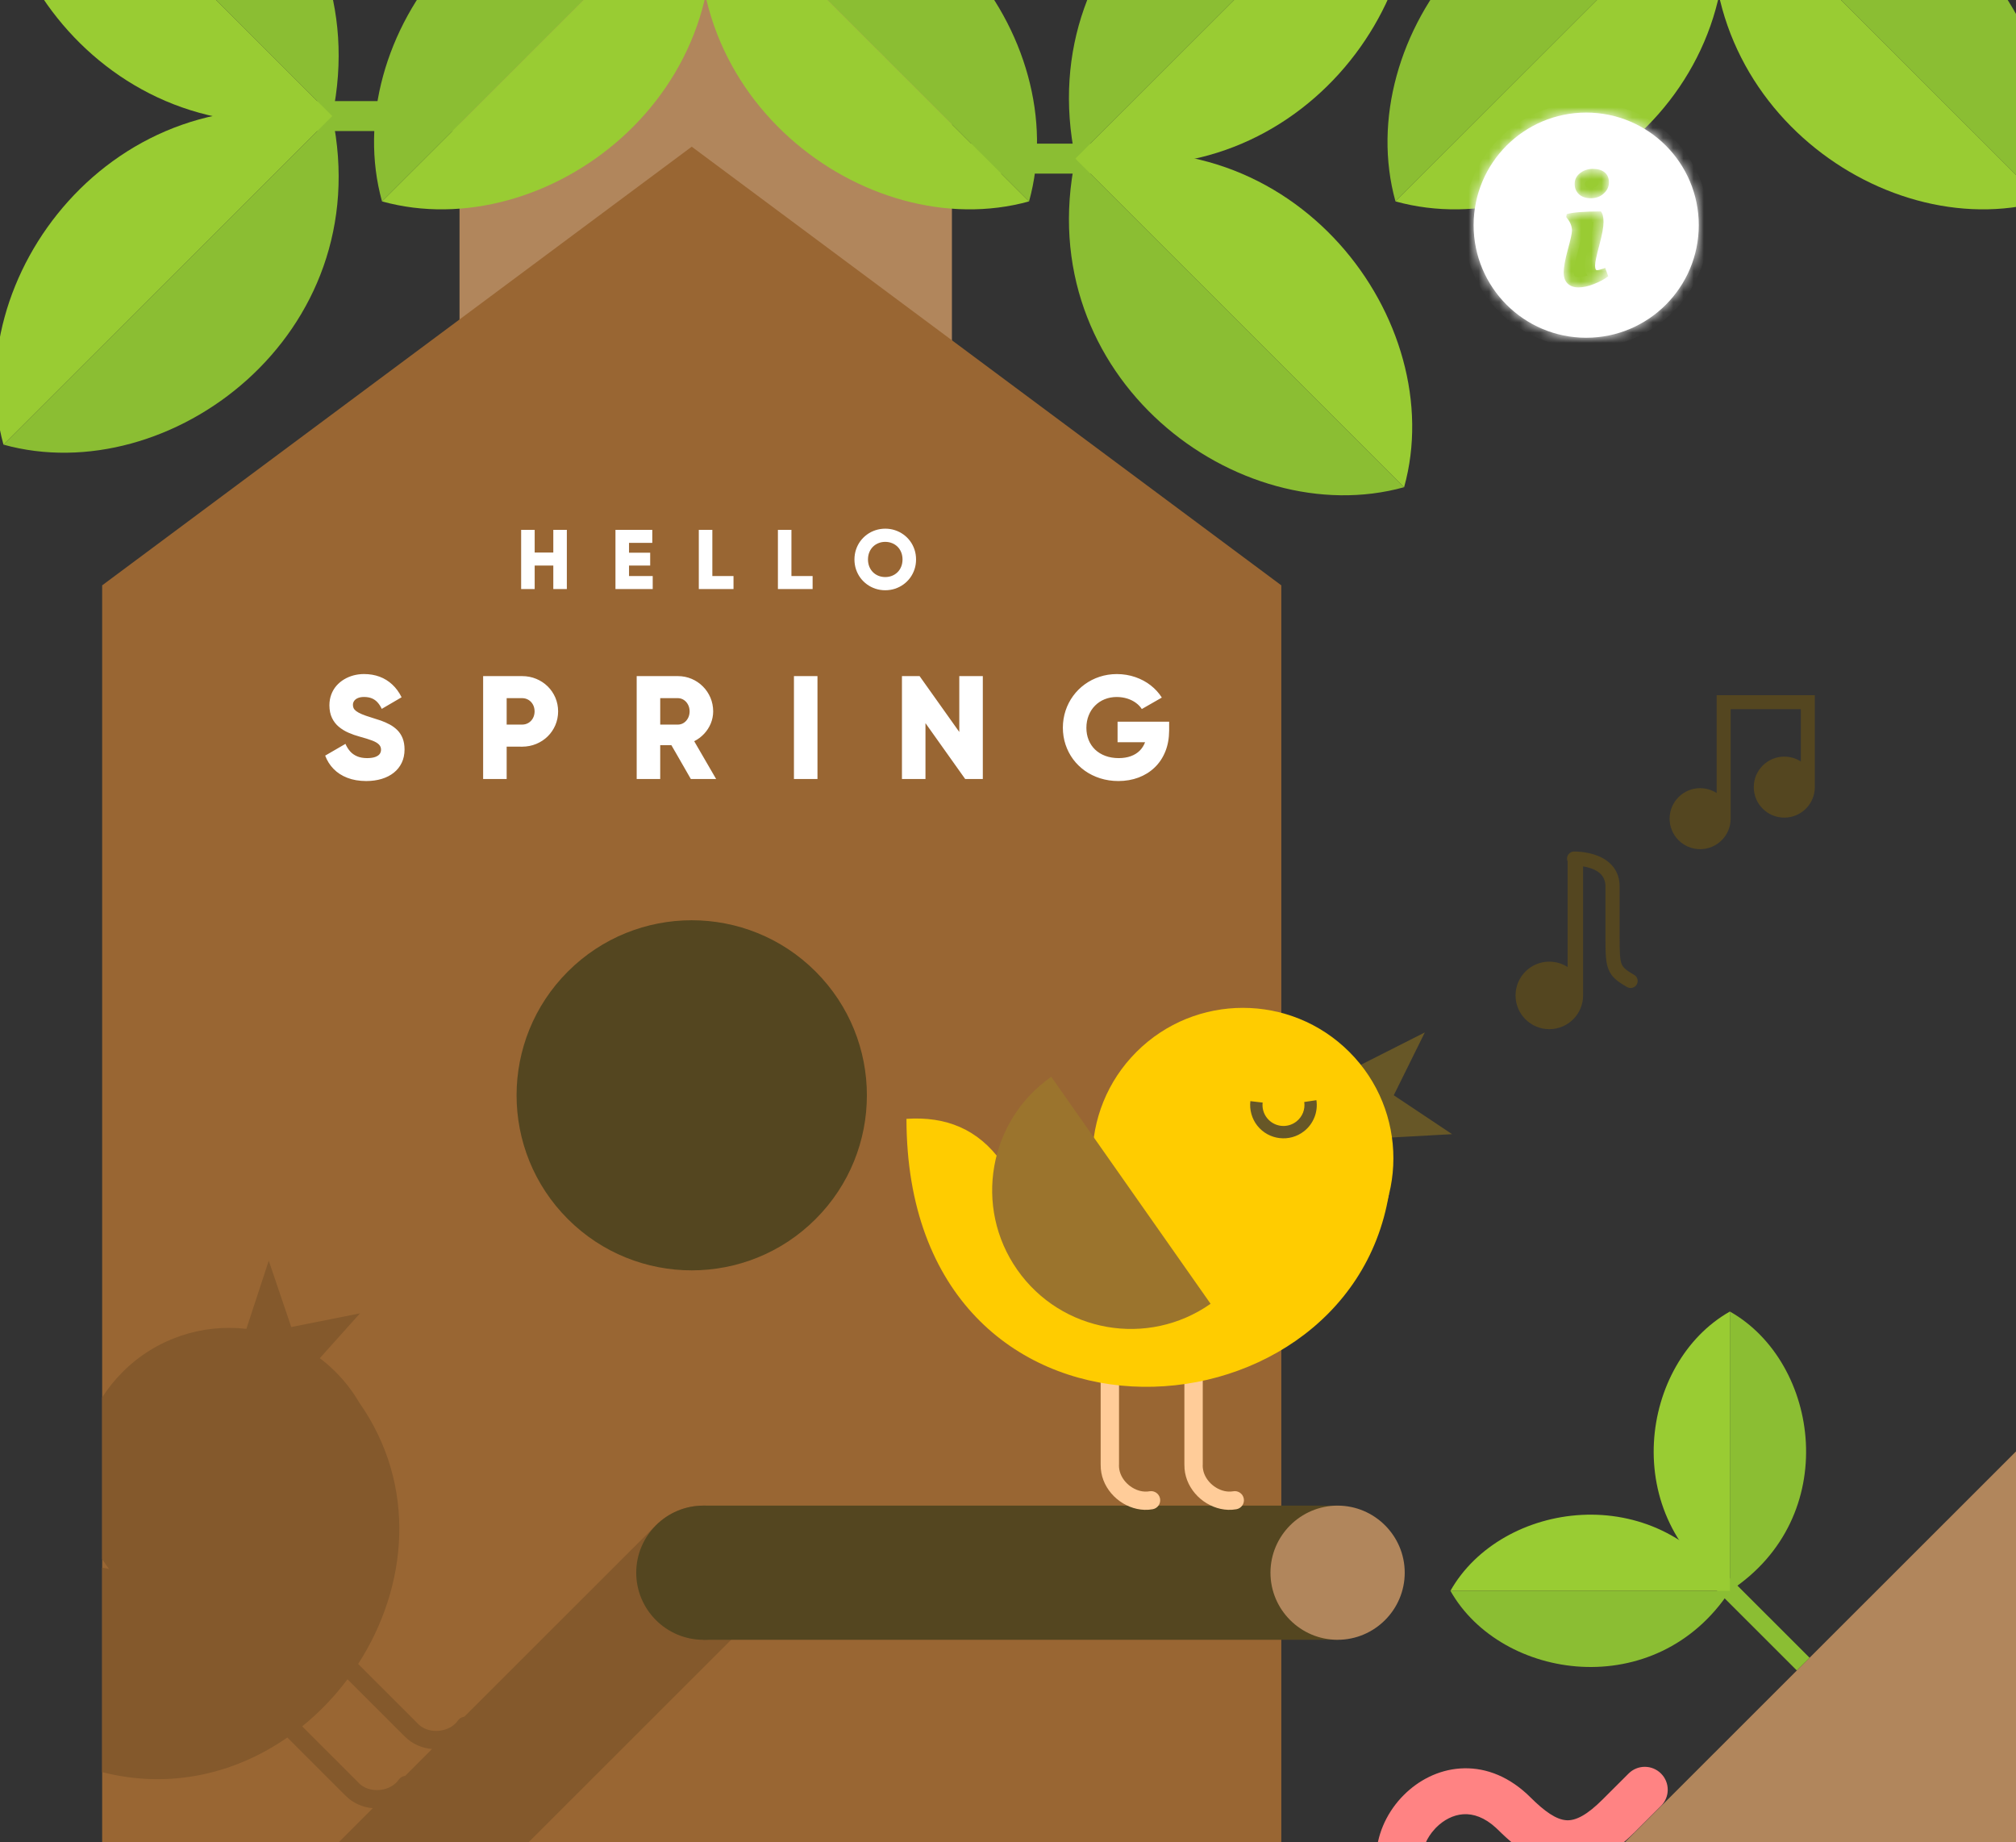 <svg width="197" height="180" viewBox="0 0 197 180" fill="none" xmlns="http://www.w3.org/2000/svg">
<rect x="0" y="0" width="197" height="180" fill="#333333" stroke="none"/>
<g clip-path="url(#clip0_2238_48440)">
<path fill-rule="evenodd" clip-rule="evenodd" d="M61.679 277.046L85.734 301.082L203.04 183.858V135.783L61.679 277.046Z" fill="#B1865C"/>
<path d="M49.324 9.878H30.527V12.805H49.324V9.878Z" fill="#8BBE33"/>
<path fill-rule="evenodd" clip-rule="evenodd" d="M0.34 43.445L32.466 11.342C36.947 32.747 16.52 47.939 0.34 43.445Z" fill="#8BBE33"/>
<path fill-rule="evenodd" clip-rule="evenodd" d="M0.34 43.445L32.466 11.342C11.046 6.863 -4.157 27.276 0.34 43.445Z" fill="#99CC33"/>
<path fill-rule="evenodd" clip-rule="evenodd" d="M0.34 -20.762L32.466 11.341C36.947 -10.063 16.52 -25.257 0.34 -20.762Z" fill="#8BBE33"/>
<path fill-rule="evenodd" clip-rule="evenodd" d="M0.34 -20.762L32.466 11.341C11.046 15.821 -4.158 -4.593 0.34 -20.762Z" fill="#99CC33"/>
<path d="M107.023 14.036H88.225V16.963H107.023V14.036Z" fill="#8BBE33"/>
<path fill-rule="evenodd" clip-rule="evenodd" d="M137.208 47.604L105.083 15.5C100.601 36.905 121.028 52.098 137.208 47.604Z" fill="#8BBE33"/>
<path fill-rule="evenodd" clip-rule="evenodd" d="M137.208 47.604L105.083 15.5C126.502 11.022 141.705 31.435 137.208 47.604Z" fill="#99CC33"/>
<path fill-rule="evenodd" clip-rule="evenodd" d="M137.208 -16.604L105.083 15.499C100.601 -5.906 121.028 -21.098 137.208 -16.604Z" fill="#8BBE33"/>
<path fill-rule="evenodd" clip-rule="evenodd" d="M137.208 -16.604L105.083 15.499C126.502 19.978 141.705 -0.435 137.208 -16.604Z" fill="#99CC33"/>
<path d="M93.02 -28.493H44.905V301.339H93.02V-28.493Z" fill="#B1865C"/>
<path fill-rule="evenodd" clip-rule="evenodd" d="M9.983 57.193L67.595 14.333L125.208 57.193V213.918H67.595H9.983V57.193Z" fill="#996633"/>
<path fill-rule="evenodd" clip-rule="evenodd" d="M64.092 149.03C66.653 146.47 70.808 146.47 73.369 149.03C75.931 151.59 75.931 155.74 73.369 158.302L17.715 213.918H9.983V203.104L64.092 149.032V149.03Z" fill="#84592C"/>
<path fill-rule="evenodd" clip-rule="evenodd" d="M24.077 129.837L26.263 123.18L28.461 129.663L35.178 128.325L31.252 132.707C31.787 133.111 32.301 133.556 32.789 134.044C33.702 134.956 34.469 135.957 35.091 137.021C40.835 145.195 39.83 155.104 34.998 162.582L40.788 168.369C40.812 168.391 40.832 168.414 40.852 168.439C40.947 168.534 41.048 168.619 41.154 168.693C41.64 169.03 42.253 169.164 42.853 169.116C43.458 169.066 44.038 168.836 44.456 168.445C44.563 168.344 44.66 168.233 44.742 168.114C45.022 167.711 45.58 167.61 45.985 167.892C46.388 168.172 46.489 168.729 46.207 169.134C46.051 169.359 45.873 169.564 45.678 169.745C44.956 170.419 43.99 170.815 43.001 170.897C42.009 170.977 40.977 170.743 40.134 170.158C39.931 170.017 39.74 169.857 39.565 169.678L39.519 169.637L33.957 164.079C32.676 165.789 31.186 167.342 29.528 168.681L35.001 174.15C35.023 174.174 35.045 174.197 35.065 174.221C35.16 174.316 35.261 174.4 35.367 174.475C35.853 174.812 36.466 174.946 37.066 174.898C37.671 174.848 38.251 174.617 38.669 174.226C38.775 174.125 38.873 174.015 38.955 173.896C39.237 173.493 39.793 173.393 40.198 173.674C40.601 173.955 40.702 174.511 40.42 174.916C40.264 175.141 40.086 175.345 39.891 175.528C39.169 176.202 38.201 176.598 37.214 176.68C36.222 176.76 35.19 176.526 34.347 175.941C34.144 175.801 33.953 175.639 33.778 175.461L33.732 175.42L28.079 169.769C23.032 173.27 16.677 174.856 9.98 173.153V153.176L10.651 153.294C10.413 152.98 10.19 152.658 9.98 152.329V136.546C10.546 135.66 11.215 134.822 11.989 134.048C15.29 130.749 19.771 129.347 24.074 129.841L24.077 129.837Z" fill="#84592C"/>
<path d="M79.698 119.115C86.382 112.436 86.382 101.606 79.698 94.926C73.013 88.247 62.176 88.247 55.492 94.926C48.808 101.606 48.808 112.436 55.492 119.115C62.176 125.795 73.013 125.795 79.698 119.115Z" fill="#544620"/>
<path fill-rule="evenodd" clip-rule="evenodd" d="M68.731 160.222C72.345 160.222 75.291 157.277 75.291 153.667C75.291 150.057 72.343 147.112 68.731 147.112C65.119 147.112 62.171 150.057 62.171 153.667C62.171 157.277 65.119 160.222 68.731 160.222Z" fill="#544620"/>
<path d="M130.708 147.112H68.731V160.222H130.708V147.112Z" fill="#544620"/>
<path fill-rule="evenodd" clip-rule="evenodd" d="M130.708 160.222C134.321 160.222 137.267 157.277 137.267 153.667C137.267 150.057 134.32 147.112 130.708 147.112C127.095 147.112 124.148 150.057 124.148 153.667C124.148 157.277 127.095 160.222 130.708 160.222Z" fill="#B1865C"/>
<path fill-rule="evenodd" clip-rule="evenodd" d="M132.6 104.231L139.231 100.878L135.95 107.516C134.935 109.571 132.797 109.578 131.667 108.414C130.807 107.53 130.312 105.939 132.6 104.231Z" fill="#675727"/>
<path fill-rule="evenodd" clip-rule="evenodd" d="M134.476 111.227L141.896 110.818L135.733 106.708C133.826 105.436 131.971 106.498 131.574 108.072C131.273 109.267 131.641 110.893 134.476 111.229V111.227Z" fill="#675727"/>
<path d="M109.346 131.887C109.346 131.393 108.945 130.992 108.451 130.992C107.956 130.992 107.555 131.393 107.555 131.887V143.096L107.557 143.156C107.555 143.408 107.577 143.656 107.621 143.898C107.802 144.908 108.366 145.802 109.125 146.447C109.881 147.088 110.845 147.491 111.832 147.523C112.099 147.532 112.37 147.514 112.639 147.465C113.125 147.378 113.447 146.914 113.36 146.43C113.273 145.946 112.808 145.624 112.324 145.711C112.182 145.736 112.035 145.745 111.889 145.741C111.316 145.723 110.743 145.476 110.279 145.084C109.821 144.694 109.482 144.166 109.378 143.585C109.355 143.458 109.344 143.325 109.344 143.191C109.348 143.159 109.349 143.127 109.349 143.096V131.887H109.346Z" fill="#FFCC99"/>
<path d="M117.527 131.887C117.527 131.393 117.127 130.992 116.632 130.992C116.137 130.992 115.736 131.393 115.736 131.887V143.096L115.739 143.156C115.736 143.408 115.758 143.656 115.802 143.898C115.983 144.908 116.547 145.802 117.306 146.447C118.062 147.088 119.026 147.491 120.015 147.523C120.281 147.532 120.552 147.514 120.822 147.465C121.307 147.378 121.629 146.914 121.542 146.43C121.455 145.946 120.991 145.624 120.507 145.711C120.364 145.736 120.218 145.745 120.071 145.741C119.499 145.723 118.925 145.476 118.462 145.084C118.003 144.694 117.664 144.166 117.561 143.585C117.537 143.458 117.526 143.325 117.526 143.191C117.529 143.159 117.532 143.127 117.532 143.096V131.887H117.527Z" fill="#FFCC99"/>
<path fill-rule="evenodd" clip-rule="evenodd" d="M117.01 120.143L135.722 116.669C131.595 141.773 88.605 144.14 88.578 109.321C92.397 109.062 95.576 110.299 97.887 113.558C98.394 105.324 107.51 118.738 117.01 120.143Z" fill="#FFCC00"/>
<path d="M131.852 123.564C137.596 117.825 137.596 108.519 131.852 102.78C126.109 97.041 116.798 97.041 111.054 102.78C105.311 108.519 105.311 117.825 111.054 123.564C116.798 129.303 126.109 129.303 131.852 123.564Z" fill="#FFCC00"/>
<path fill-rule="evenodd" clip-rule="evenodd" d="M110.511 116.301L118.297 127.392C112.168 131.69 103.713 130.208 99.413 124.082C95.112 117.956 96.596 109.509 102.726 105.211L110.511 116.301Z" fill="#9B742D"/>
<path d="M128.638 107.498C128.723 108.075 128.651 108.652 128.445 109.171H128.443C128.235 109.696 127.893 110.166 127.438 110.524C126.733 111.081 125.866 111.3 125.04 111.202C124.212 111.106 123.421 110.693 122.862 109.988C122.597 109.652 122.403 109.267 122.287 108.858C122.171 108.448 122.134 108.015 122.184 107.591L123.384 107.732C123.352 108.004 123.374 108.275 123.446 108.528C123.518 108.781 123.641 109.024 123.812 109.239C124.163 109.683 124.661 109.942 125.181 110.003C125.701 110.064 126.245 109.926 126.689 109.575C126.978 109.346 127.195 109.051 127.325 108.727C127.456 108.396 127.502 108.033 127.449 107.674L128.64 107.497L128.638 107.498Z" fill="#675727"/>
<path fill-rule="evenodd" clip-rule="evenodd" d="M151.398 93.963C152.056 93.963 152.67 94.156 153.185 94.487V84.171C153.148 84.085 153.127 83.992 153.127 83.893C153.127 83.51 153.438 83.201 153.82 83.201C154.616 83.201 155.976 83.362 156.979 84.075C157.71 84.595 158.245 85.381 158.266 86.554V86.565H158.269V91.647C158.269 93.004 158.285 93.757 158.469 94.207C158.624 94.588 158.986 94.847 159.684 95.25C160.015 95.439 160.128 95.861 159.939 96.191C159.749 96.521 159.327 96.634 158.997 96.445C158.014 95.879 157.492 95.479 157.186 94.727C156.908 94.044 156.882 93.179 156.882 91.647V86.565H156.885C156.869 85.917 156.576 85.484 156.177 85.2C155.75 84.896 155.201 84.734 154.698 84.654V97.26C154.698 99.082 153.22 100.559 151.398 100.559C149.576 100.559 148.096 99.082 148.096 97.26C148.096 95.438 149.574 93.961 151.398 93.961V93.963Z" fill="#544620"/>
<path fill-rule="evenodd" clip-rule="evenodd" d="M166.133 77.012C166.728 77.012 167.282 77.186 167.748 77.486V67.925H177.341V76.909C177.341 78.555 176.005 79.889 174.359 79.889C172.712 79.889 171.375 78.555 171.375 76.909C171.375 75.264 172.711 73.928 174.359 73.928C174.953 73.928 175.508 74.102 175.973 74.402V69.292H169.117V79.992C169.117 81.637 167.781 82.971 166.135 82.971C164.488 82.971 163.151 81.637 163.151 79.992C163.151 78.346 164.487 77.01 166.135 77.01L166.133 77.012Z" fill="#544620"/>
<path d="M162.312 176.456C163.187 175.581 163.187 174.164 162.312 173.29C161.437 172.415 160.018 172.415 159.143 173.29L156.609 175.819C155.133 177.295 154.009 177.916 153.063 177.853C152.061 177.786 150.93 176.985 149.568 175.631C149.432 175.496 149.318 175.385 149.227 175.302C147.108 173.353 144.825 172.65 142.687 172.795C140.551 172.94 138.619 173.942 137.169 175.398C137.057 175.51 136.97 175.599 136.908 175.668C135.415 177.289 134.509 179.392 134.473 181.54C134.44 183.544 135.151 185.561 136.824 187.251C138.56 189.004 139.394 190.373 139.399 191.545C139.405 192.679 138.603 193.924 137.068 195.436L134.355 198.09C133.477 198.961 133.47 200.379 134.342 201.257C135.213 202.134 136.633 202.141 137.511 201.269L140.224 198.615C142.638 196.238 143.896 194.002 143.885 191.532C143.874 189.098 142.617 186.736 140.005 184.097C139.261 183.347 138.944 182.467 138.96 181.602C138.976 180.576 139.438 179.539 140.201 178.712C140.269 178.639 140.314 178.59 140.338 178.565C141.066 177.835 141.997 177.333 142.984 177.267C143.968 177.201 145.073 177.574 146.181 178.594C146.277 178.683 146.35 178.751 146.398 178.799C148.522 180.911 150.521 182.177 152.763 182.325C155.062 182.476 157.302 181.458 159.776 178.987L162.31 176.456H162.312Z" fill="#FF8383"/>
<path fill-rule="evenodd" clip-rule="evenodd" d="M136.363 19.678L167.979 -11.915C146.899 -16.322 131.938 3.766 136.363 19.678Z" fill="#8BBE33"/>
<path fill-rule="evenodd" clip-rule="evenodd" d="M136.363 19.678L167.979 -11.915C172.389 9.15 152.286 24.1 136.363 19.678Z" fill="#99CC33"/>
<path fill-rule="evenodd" clip-rule="evenodd" d="M199.594 19.678L167.979 -11.915C189.057 -16.322 204.019 3.766 199.594 19.678Z" fill="#8BBE33"/>
<path fill-rule="evenodd" clip-rule="evenodd" d="M199.594 19.678L167.979 -11.915C163.569 9.15 183.671 24.1 199.594 19.678Z" fill="#99CC33"/>
<path d="M168.839 153.991L167.594 155.235L175.583 163.219L176.829 161.975L168.839 153.991Z" fill="#8BBE33"/>
<path fill-rule="evenodd" clip-rule="evenodd" d="M141.733 155.438H169.042C161.843 166.439 146.699 164.22 141.733 155.438Z" fill="#8BBE33"/>
<path fill-rule="evenodd" clip-rule="evenodd" d="M141.733 155.438H169.042C161.843 144.437 146.699 146.656 141.733 155.438Z" fill="#99CC33"/>
<path fill-rule="evenodd" clip-rule="evenodd" d="M169.042 128.148V155.438C180.05 148.244 177.83 133.11 169.042 128.148Z" fill="#8BBE33"/>
<path fill-rule="evenodd" clip-rule="evenodd" d="M169.042 128.148V155.438C158.033 148.244 160.254 133.11 169.042 128.148Z" fill="#99CC33"/>
<path fill-rule="evenodd" clip-rule="evenodd" d="M37.329 19.678L68.944 -11.915C47.864 -16.322 32.904 3.766 37.329 19.678Z" fill="#8BBE33"/>
<path fill-rule="evenodd" clip-rule="evenodd" d="M37.329 19.678L68.944 -11.915C73.354 9.15 53.252 24.1 37.329 19.678Z" fill="#99CC33"/>
<path fill-rule="evenodd" clip-rule="evenodd" d="M100.558 19.678L68.943 -11.915C90.022 -16.322 104.983 3.766 100.558 19.678Z" fill="#8BBE33"/>
<path fill-rule="evenodd" clip-rule="evenodd" d="M100.558 19.678L68.943 -11.915C64.533 9.15 84.635 24.1 100.558 19.678Z" fill="#99CC33"/>
<path d="M86.505 57.673V56.384C86.743 56.383 86.963 56.343 87.168 56.26C87.372 56.179 87.549 56.062 87.704 55.912C87.858 55.76 87.976 55.58 88.062 55.369C88.148 55.159 88.192 54.924 88.194 54.664C88.192 54.406 88.148 54.17 88.062 53.96C87.976 53.748 87.856 53.569 87.704 53.417C87.549 53.265 87.372 53.149 87.168 53.069C86.963 52.986 86.743 52.946 86.505 52.944V51.656C86.839 51.656 87.157 51.707 87.457 51.805C87.757 51.904 88.033 52.044 88.283 52.225C88.534 52.406 88.751 52.62 88.936 52.87C89.12 53.12 89.261 53.395 89.363 53.697C89.464 54 89.515 54.323 89.516 54.664C89.516 55.006 89.464 55.329 89.363 55.632C89.261 55.934 89.118 56.21 88.936 56.459C88.751 56.708 88.534 56.923 88.283 57.104C88.033 57.286 87.757 57.425 87.457 57.524C87.157 57.622 86.839 57.672 86.505 57.673ZM54.068 51.772V53.986H52.248V51.772H50.925V57.557H52.248V55.26H54.068V57.557H55.391V51.772H54.068ZM86.505 51.656V52.944C86.268 52.944 86.048 52.986 85.843 53.069C85.639 53.15 85.462 53.266 85.308 53.417C85.153 53.569 85.035 53.748 84.949 53.96C84.863 54.17 84.819 54.405 84.817 54.664C84.819 54.923 84.863 55.159 84.949 55.369C85.035 55.58 85.155 55.76 85.308 55.912C85.462 56.064 85.639 56.179 85.843 56.26C86.048 56.343 86.268 56.383 86.505 56.384V57.673C86.172 57.673 85.854 57.622 85.554 57.524C85.254 57.425 84.978 57.286 84.728 57.104C84.478 56.923 84.26 56.709 84.075 56.459C83.891 56.209 83.75 55.934 83.648 55.632C83.547 55.329 83.496 55.006 83.495 54.664C83.496 54.323 83.547 54 83.648 53.697C83.75 53.395 83.891 53.119 84.075 52.87C84.26 52.621 84.478 52.406 84.728 52.225C84.978 52.042 85.254 51.904 85.554 51.805C85.854 51.707 86.172 51.657 86.505 51.656ZM61.467 56.284V55.258H63.535V54.003H61.467V53.044H63.741V51.772H60.142V57.557H63.782V56.285H61.467V56.284ZM69.609 56.284V51.77H68.286V57.556H71.677V56.284H69.609ZM77.338 56.284V51.77H76.016V57.556H79.407V56.284H77.338Z" fill="white"/>
<path d="M65.952 73.411V70.8H66.24C66.453 70.798 66.646 70.741 66.819 70.628C66.992 70.516 67.127 70.362 67.231 70.168C67.334 69.974 67.387 69.753 67.389 69.507C67.386 69.261 67.334 69.04 67.231 68.847C67.129 68.653 66.992 68.5 66.819 68.387C66.646 68.275 66.453 68.217 66.24 68.214H65.952V66.061H66.24C66.721 66.063 67.169 66.154 67.587 66.331C68.001 66.508 68.368 66.753 68.681 67.069C68.998 67.382 69.241 67.749 69.42 68.163C69.597 68.579 69.688 69.026 69.691 69.509C69.688 69.923 69.609 70.318 69.456 70.689C69.302 71.061 69.086 71.397 68.809 71.694C68.531 71.991 68.207 72.236 67.837 72.424L69.978 76.114H67.506L65.955 73.411H65.952ZM77.583 66.062V76.114H79.882V66.062H77.583ZM93.74 66.062V71.519L89.861 66.062H88.137V76.114H90.436V70.657L94.315 76.114H96.039V66.062H93.74ZM114.25 70.513H109.207V72.523H111.894C111.774 72.846 111.597 73.121 111.365 73.353C111.132 73.583 110.845 73.761 110.502 73.885C110.162 74.01 109.766 74.072 109.321 74.075C108.833 74.072 108.392 73.999 108.004 73.852C107.614 73.706 107.284 73.5 107.007 73.237C106.735 72.972 106.523 72.661 106.379 72.299C106.233 71.94 106.161 71.545 106.16 71.117C106.162 70.673 106.236 70.267 106.385 69.901C106.531 69.532 106.737 69.214 107.006 68.946C107.271 68.678 107.584 68.47 107.942 68.325C108.301 68.178 108.694 68.105 109.119 68.102C109.5 68.105 109.849 68.158 110.169 68.26C110.487 68.363 110.767 68.504 111.006 68.681C111.246 68.858 111.435 69.057 111.576 69.279L113.531 68.159C113.246 67.707 112.882 67.307 112.441 66.963C112 66.62 111.503 66.352 110.943 66.159C110.383 65.965 109.779 65.864 109.135 65.862C108.54 65.864 107.978 65.953 107.448 66.127C106.919 66.301 106.437 66.548 105.999 66.866C105.561 67.184 105.182 67.562 104.864 67.997C104.546 68.433 104.299 68.912 104.125 69.438C103.952 69.962 103.863 70.516 103.861 71.102C103.863 71.68 103.949 72.232 104.122 72.752C104.295 73.272 104.541 73.75 104.861 74.184C105.182 74.618 105.568 74.992 106.013 75.311C106.461 75.629 106.961 75.873 107.512 76.049C108.065 76.223 108.656 76.313 109.291 76.314C110 76.311 110.654 76.199 111.254 75.974C111.853 75.749 112.376 75.424 112.824 74.996C113.272 74.57 113.619 74.052 113.868 73.443C114.117 72.835 114.241 72.146 114.247 71.375V70.513H114.25ZM65.952 66.062V68.216H64.516V70.8H65.952V73.411L65.607 72.811H64.515V76.114H62.216V66.062H65.951H65.952ZM50.874 72.954V70.8H51.018C51.254 70.798 51.463 70.741 51.648 70.628C51.831 70.516 51.974 70.362 52.08 70.168C52.185 69.974 52.237 69.753 52.24 69.507C52.237 69.261 52.185 69.04 52.08 68.847C51.974 68.653 51.831 68.5 51.648 68.387C51.464 68.275 51.256 68.217 51.018 68.214H50.874V66.061H51.018C51.516 66.063 51.979 66.154 52.404 66.331C52.83 66.508 53.202 66.753 53.523 67.069C53.841 67.382 54.088 67.749 54.268 68.163C54.445 68.579 54.536 69.026 54.539 69.509C54.536 69.989 54.445 70.437 54.268 70.854C54.088 71.269 53.842 71.635 53.523 71.948C53.202 72.265 52.83 72.508 52.404 72.686C51.979 72.863 51.516 72.954 51.018 72.957H50.874V72.954ZM35.796 76.314C36.344 76.314 36.846 76.242 37.303 76.104C37.757 75.966 38.15 75.764 38.483 75.499C38.816 75.234 39.075 74.91 39.257 74.528C39.44 74.148 39.53 73.714 39.532 73.228C39.53 72.803 39.466 72.44 39.343 72.132C39.219 71.823 39.049 71.563 38.833 71.345C38.617 71.129 38.371 70.945 38.095 70.796C37.82 70.646 37.526 70.516 37.221 70.408C36.911 70.3 36.606 70.202 36.299 70.111C35.91 69.994 35.595 69.883 35.355 69.781C35.115 69.677 34.93 69.578 34.806 69.481C34.679 69.383 34.596 69.285 34.55 69.184C34.507 69.083 34.485 68.975 34.488 68.861C34.488 68.724 34.528 68.6 34.608 68.485C34.687 68.37 34.807 68.276 34.968 68.207C35.128 68.138 35.327 68.102 35.566 68.1C35.87 68.1 36.132 68.148 36.349 68.24C36.567 68.334 36.751 68.468 36.904 68.642C37.058 68.815 37.192 69.022 37.304 69.263L39.243 68.129C38.997 67.635 38.695 67.219 38.331 66.884C37.969 66.547 37.556 66.29 37.091 66.118C36.627 65.946 36.119 65.86 35.565 65.86C35.215 65.86 34.875 65.906 34.547 65.991C34.217 66.08 33.91 66.21 33.625 66.38C33.34 66.549 33.092 66.758 32.876 67.004C32.66 67.253 32.493 67.536 32.373 67.856C32.252 68.177 32.19 68.531 32.189 68.919C32.193 69.397 32.277 69.807 32.441 70.148C32.605 70.491 32.829 70.78 33.108 71.012C33.389 71.247 33.704 71.44 34.057 71.593C34.406 71.747 34.77 71.874 35.149 71.976C35.649 72.113 36.054 72.237 36.361 72.355C36.668 72.472 36.888 72.6 37.027 72.743C37.166 72.881 37.236 73.051 37.233 73.255C37.236 73.386 37.2 73.516 37.123 73.641C37.044 73.765 36.904 73.866 36.707 73.947C36.508 74.029 36.23 74.072 35.869 74.075C35.493 74.072 35.167 74.015 34.897 73.898C34.626 73.783 34.397 73.623 34.213 73.414C34.029 73.206 33.876 72.962 33.758 72.682L31.776 73.831C31.962 74.327 32.237 74.763 32.599 75.133C32.962 75.504 33.407 75.793 33.94 75.999C34.474 76.208 35.095 76.312 35.798 76.315L35.796 76.314ZM50.874 66.062V68.216H49.51V70.8H50.874V72.954H49.51V76.114H47.211V66.062H50.874Z" fill="white"/>
<rect x="150" y="16" width="10" height="15" fill="#99CC33"/>
<mask id="path-47-inside-1_2238_48440" fill="white">
<path fill-rule="evenodd" clip-rule="evenodd" d="M155 33C161.075 33 166 28.075 166 22C166 15.925 161.075 11 155 11C148.925 11 144 15.925 144 22C144 28.075 148.925 33 155 33ZM156.282 23.958C156.557 22.935 156.694 22.181 156.694 21.698C156.694 21.203 156.606 20.856 156.43 20.658C154.78 20.658 153.669 20.746 153.097 20.922L153.048 21.203L153.18 21.384C153.466 21.747 153.609 22.132 153.609 22.539C153.609 22.803 153.471 23.43 153.196 24.42C152.932 25.399 152.8 26.131 152.8 26.614C152.8 27.087 152.927 27.451 153.18 27.703C153.444 27.956 153.801 28.083 154.252 28.083C154.703 28.083 155.204 27.973 155.754 27.753C156.315 27.533 156.782 27.28 157.156 26.994L156.859 26.169L156.711 26.235C156.392 26.345 156.172 26.4 156.051 26.4C155.93 26.4 155.869 26.246 155.869 25.938C155.869 25.63 156.007 24.97 156.282 23.958ZM154.285 18.975C154.571 19.239 154.962 19.371 155.457 19.371C155.963 19.371 156.381 19.217 156.711 18.909C157.052 18.601 157.222 18.238 157.222 17.82C157.222 17.402 157.085 17.078 156.81 16.846C156.535 16.616 156.15 16.5 155.655 16.5C155.16 16.5 154.736 16.643 154.384 16.929C154.043 17.204 153.873 17.55 153.873 17.968C153.873 18.375 154.01 18.711 154.285 18.975Z"/>
</mask>
<path fill-rule="evenodd" clip-rule="evenodd" d="M155 33C161.075 33 166 28.075 166 22C166 15.925 161.075 11 155 11C148.925 11 144 15.925 144 22C144 28.075 148.925 33 155 33ZM156.282 23.958C156.557 22.935 156.694 22.181 156.694 21.698C156.694 21.203 156.606 20.856 156.43 20.658C154.78 20.658 153.669 20.746 153.097 20.922L153.048 21.203L153.18 21.384C153.466 21.747 153.609 22.132 153.609 22.539C153.609 22.803 153.471 23.43 153.196 24.42C152.932 25.399 152.8 26.131 152.8 26.614C152.8 27.087 152.927 27.451 153.18 27.703C153.444 27.956 153.801 28.083 154.252 28.083C154.703 28.083 155.204 27.973 155.754 27.753C156.315 27.533 156.782 27.28 157.156 26.994L156.859 26.169L156.711 26.235C156.392 26.345 156.172 26.4 156.051 26.4C155.93 26.4 155.869 26.246 155.869 25.938C155.869 25.63 156.007 24.97 156.282 23.958ZM154.285 18.975C154.571 19.239 154.962 19.371 155.457 19.371C155.963 19.371 156.381 19.217 156.711 18.909C157.052 18.601 157.222 18.238 157.222 17.82C157.222 17.402 157.085 17.078 156.81 16.846C156.535 16.616 156.15 16.5 155.655 16.5C155.16 16.5 154.736 16.643 154.384 16.929C154.043 17.204 153.873 17.55 153.873 17.968C153.873 18.375 154.01 18.711 154.285 18.975Z" fill="white"/>
<path d="M156.282 23.958L157.247 24.22L157.248 24.218L156.282 23.958ZM156.43 20.658L157.178 19.994L156.879 19.658H156.43V20.658ZM153.097 20.922L152.803 19.966L152.219 20.146L152.113 20.748L153.097 20.922ZM153.048 21.203L152.063 21.029L151.989 21.447L152.239 21.791L153.048 21.203ZM153.18 21.384L152.371 21.972L152.382 21.988L152.394 22.003L153.18 21.384ZM153.196 24.42L152.233 24.152L152.231 24.16L153.196 24.42ZM153.18 27.703L152.473 28.411L152.48 28.418L152.488 28.425L153.18 27.703ZM155.754 27.753L155.389 26.822L155.383 26.825L155.754 27.753ZM157.156 26.994L157.764 27.788L158.345 27.344L158.097 26.655L157.156 26.994ZM156.859 26.169L157.8 25.83L157.436 24.818L156.453 25.255L156.859 26.169ZM156.711 26.235L157.037 27.18L157.078 27.166L157.117 27.149L156.711 26.235ZM154.285 18.975L153.593 19.696L153.6 19.703L153.607 19.71L154.285 18.975ZM156.711 18.909L156.041 18.167L156.035 18.172L156.029 18.178L156.711 18.909ZM156.81 16.846L156.167 17.612L156.167 17.612L156.81 16.846ZM154.384 16.929L155.012 17.707L155.015 17.705L154.384 16.929ZM165 22C165 27.523 160.523 32 155 32V34C161.627 34 167 28.627 167 22H165ZM155 12C160.523 12 165 16.477 165 22H167C167 15.373 161.627 10 155 10V12ZM145 22C145 16.477 149.477 12 155 12V10C148.373 10 143 15.373 143 22H145ZM155 32C149.477 32 145 27.523 145 22H143C143 28.627 148.373 34 155 34V32ZM155.694 21.698C155.694 22.04 155.589 22.684 155.316 23.698L157.248 24.218C157.525 23.186 157.694 22.323 157.694 21.698H155.694ZM155.683 21.322C155.634 21.267 155.641 21.243 155.659 21.312C155.677 21.381 155.694 21.504 155.694 21.698H157.694C157.694 21.145 157.609 20.478 157.178 19.994L155.683 21.322ZM153.391 21.878C153.799 21.752 154.763 21.658 156.43 21.658V19.658C154.797 19.658 153.54 19.74 152.803 19.966L153.391 21.878ZM154.033 21.376L154.082 21.096L152.113 20.748L152.063 21.029L154.033 21.376ZM153.989 20.796L153.857 20.614L152.239 21.791L152.371 21.972L153.989 20.796ZM154.609 22.539C154.609 21.877 154.371 21.279 153.965 20.765L152.394 22.003C152.561 22.215 152.609 22.387 152.609 22.539H154.609ZM154.16 24.688C154.3 24.184 154.408 23.76 154.483 23.422C154.551 23.109 154.609 22.791 154.609 22.539H152.609C152.609 22.531 152.609 22.562 152.595 22.652C152.582 22.737 152.561 22.849 152.529 22.993C152.466 23.281 152.368 23.666 152.233 24.152L154.16 24.688ZM153.8 26.614C153.8 26.27 153.902 25.646 154.162 24.68L152.231 24.16C151.963 25.152 151.8 25.991 151.8 26.614H153.8ZM153.887 26.996C153.876 26.985 153.8 26.911 153.8 26.614H151.8C151.8 27.264 151.978 27.916 152.473 28.411L153.887 26.996ZM154.252 27.083C153.996 27.083 153.908 27.017 153.872 26.982L152.488 28.425C152.979 28.896 153.607 29.083 154.252 29.083V27.083ZM155.383 26.825C154.916 27.011 154.543 27.083 154.252 27.083V29.083C154.864 29.083 155.492 28.935 156.125 28.681L155.383 26.825ZM156.549 26.2C156.266 26.416 155.886 26.627 155.389 26.822L156.119 28.684C156.744 28.439 157.299 28.144 157.764 27.788L156.549 26.2ZM155.919 26.508L156.216 27.333L158.097 26.655L157.8 25.83L155.919 26.508ZM157.117 27.149L157.266 27.083L156.453 25.255L156.305 25.321L157.117 27.149ZM156.051 27.4C156.364 27.4 156.738 27.284 157.037 27.18L156.385 25.29C156.241 25.339 156.136 25.371 156.064 25.389C156.029 25.398 156.009 25.401 156.001 25.402C155.991 25.404 156.011 25.4 156.051 25.4V27.4ZM154.869 25.938C154.869 26.128 154.884 26.396 154.984 26.65C155.037 26.785 155.136 26.974 155.325 27.134C155.531 27.309 155.788 27.4 156.051 27.4V25.4C156.253 25.4 156.457 25.472 156.618 25.609C156.761 25.73 156.823 25.86 156.846 25.919C156.885 26.019 156.869 26.056 156.869 25.938H154.869ZM155.317 23.696C155.177 24.212 155.068 24.651 154.994 25.008C154.923 25.345 154.869 25.674 154.869 25.938H156.869C156.869 25.894 156.884 25.739 156.952 25.416C157.015 25.113 157.112 24.716 157.247 24.22L155.317 23.696ZM155.457 18.371C155.142 18.371 155.019 18.291 154.964 18.24L153.607 19.71C154.124 20.187 154.781 20.371 155.457 20.371V18.371ZM156.029 18.178C155.907 18.292 155.743 18.371 155.457 18.371V20.371C156.183 20.371 156.855 20.142 157.393 19.64L156.029 18.178ZM156.222 17.82C156.222 17.925 156.195 18.027 156.041 18.167L157.381 19.651C157.909 19.174 158.222 18.551 158.222 17.82H156.222ZM156.167 17.612C156.186 17.628 156.193 17.639 156.199 17.653C156.206 17.671 156.222 17.721 156.222 17.82H158.222C158.222 17.16 157.993 16.534 157.453 16.081L156.167 17.612ZM155.655 17.5C156.003 17.5 156.13 17.581 156.167 17.612L157.453 16.081C156.94 15.65 156.297 15.5 155.655 15.5V17.5ZM155.015 17.705C155.172 17.578 155.367 17.5 155.655 17.5V15.5C154.953 15.5 154.301 15.709 153.754 16.153L155.015 17.705ZM154.873 17.968C154.873 17.869 154.894 17.803 155.012 17.707L153.757 16.151C153.193 16.605 152.873 17.232 152.873 17.968H154.873ZM154.978 18.254C154.914 18.192 154.873 18.124 154.873 17.968H152.873C152.873 18.627 153.107 19.23 153.593 19.696L154.978 18.254Z" fill="white" mask="url(#path-47-inside-1_2238_48440)"/>
</g>
<defs>
<clipPath id="clip0_2238_48440">
<rect width="197" height="180" fill="white"/>
</clipPath>
</defs>
</svg>
